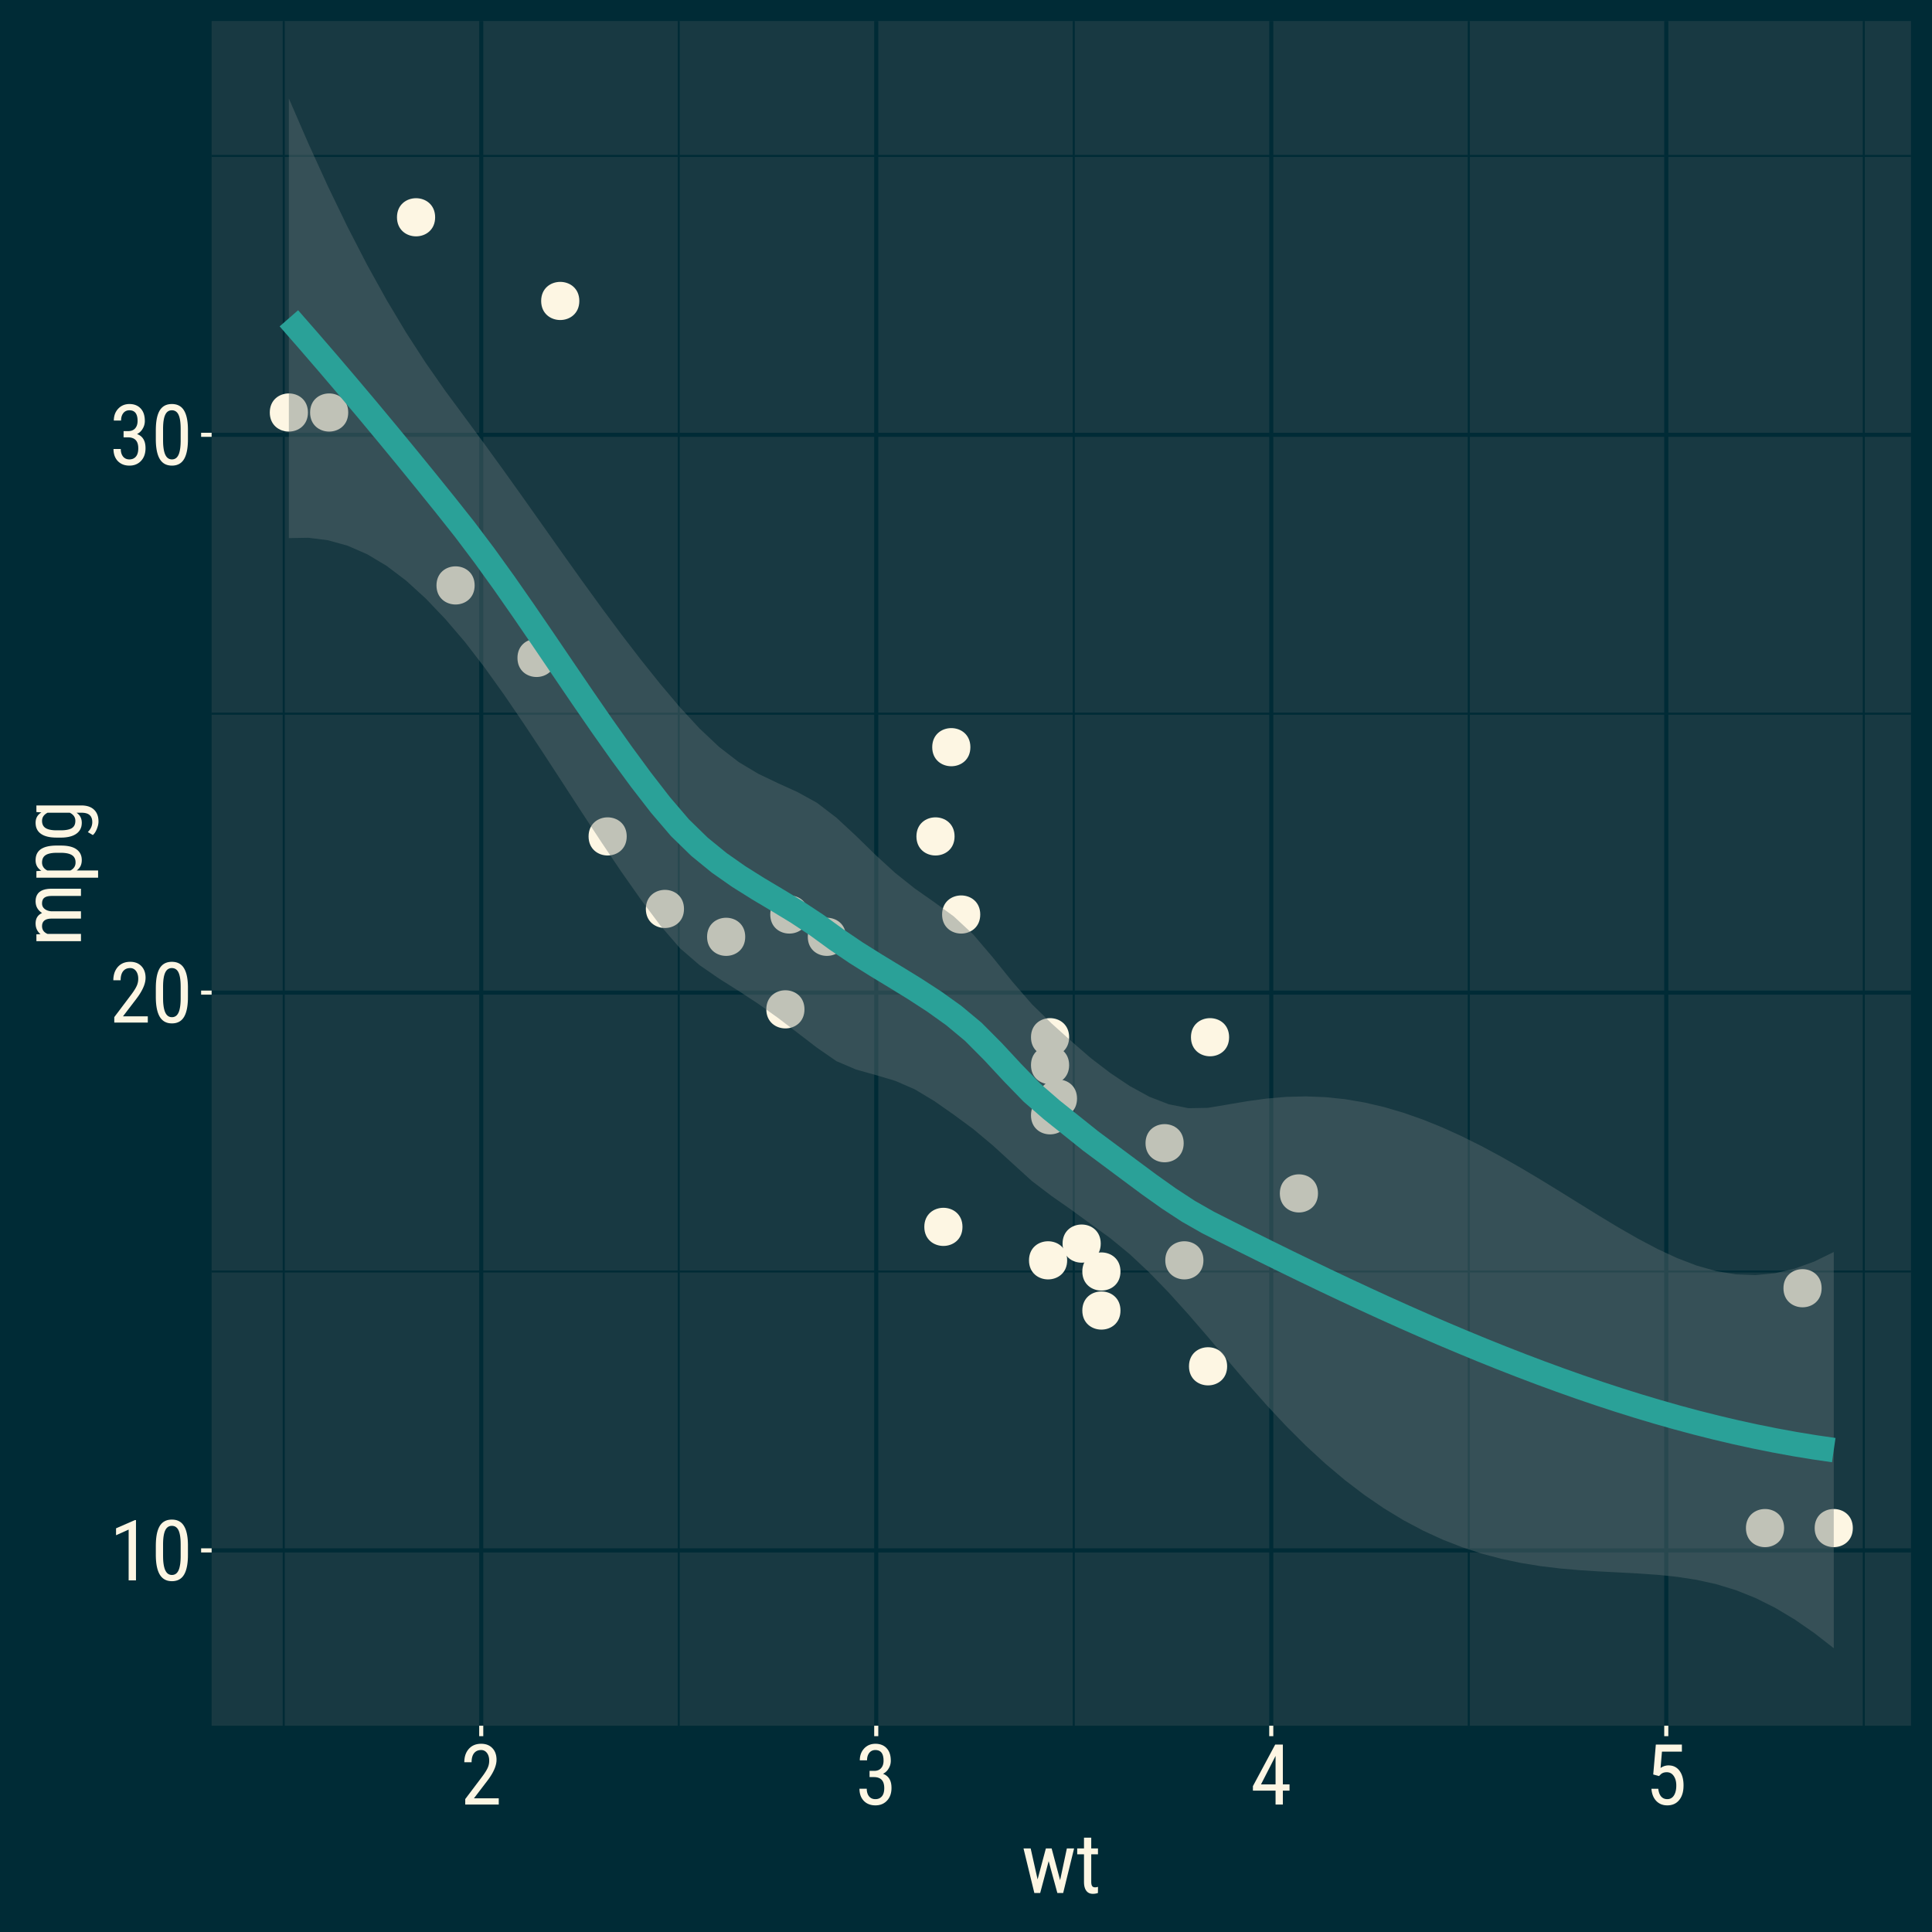<?xml version="1.0" encoding="UTF-8"?>
<svg xmlns="http://www.w3.org/2000/svg" xmlns:xlink="http://www.w3.org/1999/xlink" width="504pt" height="504pt" viewBox="0 0 504 504" version="1.1">
<defs>
<clipPath id="clip1">
  <path d="M 55.207 5.48 L 498.52 5.48 L 498.52 450.18 L 55.207 450.18 Z M 55.207 5.48 "/>
</clipPath>
<clipPath id="clip2">
  <path d="M 55.207 331 L 498.52 331 L 498.52 332 L 55.207 332 Z M 55.207 331 "/>
</clipPath>
<clipPath id="clip3">
  <path d="M 55.207 185 L 498.52 185 L 498.52 187 L 55.207 187 Z M 55.207 185 "/>
</clipPath>
<clipPath id="clip4">
  <path d="M 55.207 40 L 498.52 40 L 498.52 41 L 55.207 41 Z M 55.207 40 "/>
</clipPath>
<clipPath id="clip5">
  <path d="M 73 5.48 L 75 5.48 L 75 450.18 L 73 450.18 Z M 73 5.48 "/>
</clipPath>
<clipPath id="clip6">
  <path d="M 176 5.48 L 178 5.48 L 178 450.18 L 176 450.18 Z M 176 5.48 "/>
</clipPath>
<clipPath id="clip7">
  <path d="M 279 5.48 L 281 5.48 L 281 450.18 L 279 450.18 Z M 279 5.48 "/>
</clipPath>
<clipPath id="clip8">
  <path d="M 382 5.48 L 384 5.48 L 384 450.18 L 382 450.18 Z M 382 5.48 "/>
</clipPath>
<clipPath id="clip9">
  <path d="M 485 5.48 L 487 5.48 L 487 450.18 L 485 450.18 Z M 485 5.48 "/>
</clipPath>
<clipPath id="clip10">
  <path d="M 55.207 403 L 498.52 403 L 498.52 405 L 55.207 405 Z M 55.207 403 "/>
</clipPath>
<clipPath id="clip11">
  <path d="M 55.207 258 L 498.52 258 L 498.52 260 L 55.207 260 Z M 55.207 258 "/>
</clipPath>
<clipPath id="clip12">
  <path d="M 55.207 112 L 498.52 112 L 498.52 114 L 55.207 114 Z M 55.207 112 "/>
</clipPath>
<clipPath id="clip13">
  <path d="M 125 5.48 L 127 5.48 L 127 450.18 L 125 450.18 Z M 125 5.48 "/>
</clipPath>
<clipPath id="clip14">
  <path d="M 228 5.48 L 230 5.48 L 230 450.18 L 228 450.18 Z M 228 5.48 "/>
</clipPath>
<clipPath id="clip15">
  <path d="M 331 5.48 L 333 5.48 L 333 450.18 L 331 450.18 Z M 331 5.48 "/>
</clipPath>
<clipPath id="clip16">
  <path d="M 434 5.48 L 436 5.48 L 436 450.18 L 434 450.18 Z M 434 5.48 "/>
</clipPath>
</defs>
<g id="surface9">
<rect x="0" y="0" width="504" height="504" style="fill:rgb(0%,16.863%,21.176%);fill-opacity:1;stroke:none;"/>
<rect x="0" y="0" width="504" height="504" style="fill:rgb(0%,16.863%,21.176%);fill-opacity:1;stroke:none;"/>
<g clip-path="url(#clip1)" clip-rule="nonzero">
<path style=" stroke:none;fill-rule:nonzero;fill:rgb(9.412%,22.353%,25.882%);fill-opacity:1;" d="M 55.207 450.18 L 498.52 450.18 L 498.52 5.48 L 55.207 5.48 Z M 55.207 450.18 "/>
</g>
<g clip-path="url(#clip2)" clip-rule="nonzero">
<path style="fill:none;stroke-width:0.533;stroke-linecap:butt;stroke-linejoin:round;stroke:rgb(0%,16.863%,21.176%);stroke-opacity:1;stroke-miterlimit:10;" d="M 55.207 331.695 L 498.52 331.695 "/>
</g>
<g clip-path="url(#clip3)" clip-rule="nonzero">
<path style="fill:none;stroke-width:0.533;stroke-linecap:butt;stroke-linejoin:round;stroke:rgb(0%,16.863%,21.176%);stroke-opacity:1;stroke-miterlimit:10;" d="M 55.207 186.184 L 498.52 186.184 "/>
</g>
<g clip-path="url(#clip4)" clip-rule="nonzero">
<path style="fill:none;stroke-width:0.533;stroke-linecap:butt;stroke-linejoin:round;stroke:rgb(0%,16.863%,21.176%);stroke-opacity:1;stroke-miterlimit:10;" d="M 55.207 40.676 L 498.52 40.676 "/>
</g>
<g clip-path="url(#clip5)" clip-rule="nonzero">
<path style="fill:none;stroke-width:0.533;stroke-linecap:butt;stroke-linejoin:round;stroke:rgb(0%,16.863%,21.176%);stroke-opacity:1;stroke-miterlimit:10;" d="M 74.016 450.18 L 74.016 5.48 "/>
</g>
<g clip-path="url(#clip6)" clip-rule="nonzero">
<path style="fill:none;stroke-width:0.533;stroke-linecap:butt;stroke-linejoin:round;stroke:rgb(0%,16.863%,21.176%);stroke-opacity:1;stroke-miterlimit:10;" d="M 177.062 450.18 L 177.062 5.48 "/>
</g>
<g clip-path="url(#clip7)" clip-rule="nonzero">
<path style="fill:none;stroke-width:0.533;stroke-linecap:butt;stroke-linejoin:round;stroke:rgb(0%,16.863%,21.176%);stroke-opacity:1;stroke-miterlimit:10;" d="M 280.109 450.18 L 280.109 5.48 "/>
</g>
<g clip-path="url(#clip8)" clip-rule="nonzero">
<path style="fill:none;stroke-width:0.533;stroke-linecap:butt;stroke-linejoin:round;stroke:rgb(0%,16.863%,21.176%);stroke-opacity:1;stroke-miterlimit:10;" d="M 383.156 450.18 L 383.156 5.48 "/>
</g>
<g clip-path="url(#clip9)" clip-rule="nonzero">
<path style="fill:none;stroke-width:0.533;stroke-linecap:butt;stroke-linejoin:round;stroke:rgb(0%,16.863%,21.176%);stroke-opacity:1;stroke-miterlimit:10;" d="M 486.203 450.18 L 486.203 5.48 "/>
</g>
<g clip-path="url(#clip10)" clip-rule="nonzero">
<path style="fill:none;stroke-width:1.067;stroke-linecap:butt;stroke-linejoin:round;stroke:rgb(0%,16.863%,21.176%);stroke-opacity:1;stroke-miterlimit:10;" d="M 55.207 404.449 L 498.52 404.449 "/>
</g>
<g clip-path="url(#clip11)" clip-rule="nonzero">
<path style="fill:none;stroke-width:1.067;stroke-linecap:butt;stroke-linejoin:round;stroke:rgb(0%,16.863%,21.176%);stroke-opacity:1;stroke-miterlimit:10;" d="M 55.207 258.938 L 498.52 258.938 "/>
</g>
<g clip-path="url(#clip12)" clip-rule="nonzero">
<path style="fill:none;stroke-width:1.067;stroke-linecap:butt;stroke-linejoin:round;stroke:rgb(0%,16.863%,21.176%);stroke-opacity:1;stroke-miterlimit:10;" d="M 55.207 113.43 L 498.52 113.43 "/>
</g>
<g clip-path="url(#clip13)" clip-rule="nonzero">
<path style="fill:none;stroke-width:1.067;stroke-linecap:butt;stroke-linejoin:round;stroke:rgb(0%,16.863%,21.176%);stroke-opacity:1;stroke-miterlimit:10;" d="M 125.539 450.18 L 125.539 5.48 "/>
</g>
<g clip-path="url(#clip14)" clip-rule="nonzero">
<path style="fill:none;stroke-width:1.067;stroke-linecap:butt;stroke-linejoin:round;stroke:rgb(0%,16.863%,21.176%);stroke-opacity:1;stroke-miterlimit:10;" d="M 228.586 450.18 L 228.586 5.48 "/>
</g>
<g clip-path="url(#clip15)" clip-rule="nonzero">
<path style="fill:none;stroke-width:1.067;stroke-linecap:butt;stroke-linejoin:round;stroke:rgb(0%,16.863%,21.176%);stroke-opacity:1;stroke-miterlimit:10;" d="M 331.633 450.18 L 331.633 5.48 "/>
</g>
<g clip-path="url(#clip16)" clip-rule="nonzero">
<path style="fill:none;stroke-width:1.067;stroke-linecap:butt;stroke-linejoin:round;stroke:rgb(0%,16.863%,21.176%);stroke-opacity:1;stroke-miterlimit:10;" d="M 434.68 450.18 L 434.68 5.48 "/>
</g>
<path style="fill-rule:nonzero;fill:rgb(99.216%,96.471%,89.02%);fill-opacity:1;stroke-width:0.709;stroke-linecap:round;stroke-linejoin:round;stroke:rgb(99.216%,96.471%,89.02%);stroke-opacity:1;stroke-miterlimit:10;" d="M 194.051 244.387 C 194.051 250.551 184.809 250.551 184.809 244.387 C 184.809 238.227 194.051 238.227 194.051 244.387 "/>
<path style="fill-rule:nonzero;fill:rgb(99.216%,96.471%,89.02%);fill-opacity:1;stroke-width:0.709;stroke-linecap:round;stroke-linejoin:round;stroke:rgb(99.216%,96.471%,89.02%);stroke-opacity:1;stroke-miterlimit:10;" d="M 220.328 244.387 C 220.328 250.551 211.082 250.551 211.082 244.387 C 211.082 238.227 220.328 238.227 220.328 244.387 "/>
<path style="fill-rule:nonzero;fill:rgb(99.216%,96.471%,89.02%);fill-opacity:1;stroke-width:0.709;stroke-linecap:round;stroke-linejoin:round;stroke:rgb(99.216%,96.471%,89.02%);stroke-opacity:1;stroke-miterlimit:10;" d="M 163.137 218.195 C 163.137 224.359 153.895 224.359 153.895 218.195 C 153.895 212.035 163.137 212.035 163.137 218.195 "/>
<path style="fill-rule:nonzero;fill:rgb(99.216%,96.471%,89.02%);fill-opacity:1;stroke-width:0.709;stroke-linecap:round;stroke-linejoin:round;stroke:rgb(99.216%,96.471%,89.02%);stroke-opacity:1;stroke-miterlimit:10;" d="M 255.363 238.566 C 255.363 244.73 246.117 244.73 246.117 238.566 C 246.117 232.406 255.363 232.406 255.363 238.566 "/>
<path style="fill-rule:nonzero;fill:rgb(99.216%,96.471%,89.02%);fill-opacity:1;stroke-width:0.709;stroke-linecap:round;stroke-linejoin:round;stroke:rgb(99.216%,96.471%,89.02%);stroke-opacity:1;stroke-miterlimit:10;" d="M 278.551 277.855 C 278.551 284.02 269.305 284.02 269.305 277.855 C 269.305 271.691 278.551 271.691 278.551 277.855 "/>
<path style="fill-rule:nonzero;fill:rgb(99.216%,96.471%,89.02%);fill-opacity:1;stroke-width:0.709;stroke-linecap:round;stroke-linejoin:round;stroke:rgb(99.216%,96.471%,89.02%);stroke-opacity:1;stroke-miterlimit:10;" d="M 280.609 286.586 C 280.609 292.75 271.367 292.75 271.367 286.586 C 271.367 280.422 280.609 280.422 280.609 286.586 "/>
<path style="fill-rule:nonzero;fill:rgb(99.216%,96.471%,89.02%);fill-opacity:1;stroke-width:0.709;stroke-linecap:round;stroke-linejoin:round;stroke:rgb(99.216%,96.471%,89.02%);stroke-opacity:1;stroke-miterlimit:10;" d="M 291.945 341.879 C 291.945 348.043 282.699 348.043 282.699 341.879 C 282.699 335.715 291.945 335.715 291.945 341.879 "/>
<path style="fill-rule:nonzero;fill:rgb(99.216%,96.471%,89.02%);fill-opacity:1;stroke-width:0.709;stroke-linecap:round;stroke-linejoin:round;stroke:rgb(99.216%,96.471%,89.02%);stroke-opacity:1;stroke-miterlimit:10;" d="M 252.789 194.914 C 252.789 201.078 243.543 201.078 243.543 194.914 C 243.543 188.754 252.789 188.754 252.789 194.914 "/>
<path style="fill-rule:nonzero;fill:rgb(99.216%,96.471%,89.02%);fill-opacity:1;stroke-width:0.709;stroke-linecap:round;stroke-linejoin:round;stroke:rgb(99.216%,96.471%,89.02%);stroke-opacity:1;stroke-miterlimit:10;" d="M 248.664 218.195 C 248.664 224.359 239.422 224.359 239.422 218.195 C 239.422 212.035 248.664 212.035 248.664 218.195 "/>
<path style="fill-rule:nonzero;fill:rgb(99.216%,96.471%,89.02%);fill-opacity:1;stroke-width:0.709;stroke-linecap:round;stroke-linejoin:round;stroke:rgb(99.216%,96.471%,89.02%);stroke-opacity:1;stroke-miterlimit:10;" d="M 278.551 270.578 C 278.551 276.742 269.305 276.742 269.305 270.578 C 269.305 264.418 278.551 264.418 278.551 270.578 "/>
<path style="fill-rule:nonzero;fill:rgb(99.216%,96.471%,89.02%);fill-opacity:1;stroke-width:0.709;stroke-linecap:round;stroke-linejoin:round;stroke:rgb(99.216%,96.471%,89.02%);stroke-opacity:1;stroke-miterlimit:10;" d="M 278.551 290.949 C 278.551 297.113 269.305 297.113 269.305 290.949 C 269.305 284.789 278.551 284.789 278.551 290.949 "/>
<path style="fill-rule:nonzero;fill:rgb(99.216%,96.471%,89.02%);fill-opacity:1;stroke-width:0.709;stroke-linecap:round;stroke-linejoin:round;stroke:rgb(99.216%,96.471%,89.02%);stroke-opacity:1;stroke-miterlimit:10;" d="M 343.469 311.324 C 343.469 317.484 334.223 317.484 334.223 311.324 C 334.223 305.16 343.469 305.16 343.469 311.324 "/>
<path style="fill-rule:nonzero;fill:rgb(99.216%,96.471%,89.02%);fill-opacity:1;stroke-width:0.709;stroke-linecap:round;stroke-linejoin:round;stroke:rgb(99.216%,96.471%,89.02%);stroke-opacity:1;stroke-miterlimit:10;" d="M 308.434 298.227 C 308.434 304.391 299.188 304.391 299.188 298.227 C 299.188 292.062 308.434 292.062 308.434 298.227 "/>
<path style="fill-rule:nonzero;fill:rgb(99.216%,96.471%,89.02%);fill-opacity:1;stroke-width:0.709;stroke-linecap:round;stroke-linejoin:round;stroke:rgb(99.216%,96.471%,89.02%);stroke-opacity:1;stroke-miterlimit:10;" d="M 313.586 328.785 C 313.586 334.945 304.34 334.945 304.34 328.785 C 304.34 322.621 313.586 322.621 313.586 328.785 "/>
<path style="fill-rule:nonzero;fill:rgb(99.216%,96.471%,89.02%);fill-opacity:1;stroke-width:0.709;stroke-linecap:round;stroke-linejoin:round;stroke:rgb(99.216%,96.471%,89.02%);stroke-opacity:1;stroke-miterlimit:10;" d="M 465.062 398.629 C 465.062 404.789 455.816 404.789 455.816 398.629 C 455.816 392.465 465.062 392.465 465.062 398.629 "/>
<path style="fill-rule:nonzero;fill:rgb(99.216%,96.471%,89.02%);fill-opacity:1;stroke-width:0.709;stroke-linecap:round;stroke-linejoin:round;stroke:rgb(99.216%,96.471%,89.02%);stroke-opacity:1;stroke-miterlimit:10;" d="M 482.992 398.629 C 482.992 404.789 473.746 404.789 473.746 398.629 C 473.746 392.465 482.992 392.465 482.992 398.629 "/>
<path style="fill-rule:nonzero;fill:rgb(99.216%,96.471%,89.02%);fill-opacity:1;stroke-width:0.709;stroke-linecap:round;stroke-linejoin:round;stroke:rgb(99.216%,96.471%,89.02%);stroke-opacity:1;stroke-miterlimit:10;" d="M 474.852 336.059 C 474.852 342.223 465.605 342.223 465.605 336.059 C 465.605 329.895 474.852 329.895 474.852 336.059 "/>
<path style="fill-rule:nonzero;fill:rgb(99.216%,96.471%,89.02%);fill-opacity:1;stroke-width:0.709;stroke-linecap:round;stroke-linejoin:round;stroke:rgb(99.216%,96.471%,89.02%);stroke-opacity:1;stroke-miterlimit:10;" d="M 150.773 78.508 C 150.773 84.672 141.527 84.672 141.527 78.508 C 141.527 72.348 150.773 72.348 150.773 78.508 "/>
<path style="fill-rule:nonzero;fill:rgb(99.216%,96.471%,89.02%);fill-opacity:1;stroke-width:0.709;stroke-linecap:round;stroke-linejoin:round;stroke:rgb(99.216%,96.471%,89.02%);stroke-opacity:1;stroke-miterlimit:10;" d="M 90.488 107.609 C 90.488 113.773 81.246 113.773 81.246 107.609 C 81.246 101.449 90.488 101.449 90.488 107.609 "/>
<path style="fill-rule:nonzero;fill:rgb(99.216%,96.471%,89.02%);fill-opacity:1;stroke-width:0.709;stroke-linecap:round;stroke-linejoin:round;stroke:rgb(99.216%,96.471%,89.02%);stroke-opacity:1;stroke-miterlimit:10;" d="M 113.16 56.684 C 113.16 62.844 103.914 62.844 103.914 56.684 C 103.914 50.52 113.16 50.52 113.16 56.684 "/>
<path style="fill-rule:nonzero;fill:rgb(99.216%,96.471%,89.02%);fill-opacity:1;stroke-width:0.709;stroke-linecap:round;stroke-linejoin:round;stroke:rgb(99.216%,96.471%,89.02%);stroke-opacity:1;stroke-miterlimit:10;" d="M 178.078 237.113 C 178.078 243.277 168.836 243.277 168.836 237.113 C 168.836 230.949 178.078 230.949 178.078 237.113 "/>
<path style="fill-rule:nonzero;fill:rgb(99.216%,96.471%,89.02%);fill-opacity:1;stroke-width:0.709;stroke-linecap:round;stroke-linejoin:round;stroke:rgb(99.216%,96.471%,89.02%);stroke-opacity:1;stroke-miterlimit:10;" d="M 286.793 324.418 C 286.793 330.582 277.547 330.582 277.547 324.418 C 277.547 318.254 286.793 318.254 286.793 324.418 "/>
<path style="fill-rule:nonzero;fill:rgb(99.216%,96.471%,89.02%);fill-opacity:1;stroke-width:0.709;stroke-linecap:round;stroke-linejoin:round;stroke:rgb(99.216%,96.471%,89.02%);stroke-opacity:1;stroke-miterlimit:10;" d="M 278.035 328.785 C 278.035 334.945 268.789 334.945 268.789 328.785 C 268.789 322.621 278.035 322.621 278.035 328.785 "/>
<path style="fill-rule:nonzero;fill:rgb(99.216%,96.471%,89.02%);fill-opacity:1;stroke-width:0.709;stroke-linecap:round;stroke-linejoin:round;stroke:rgb(99.216%,96.471%,89.02%);stroke-opacity:1;stroke-miterlimit:10;" d="M 319.766 356.43 C 319.766 362.594 310.523 362.594 310.523 356.43 C 310.523 350.266 319.766 350.266 319.766 356.43 "/>
<path style="fill-rule:nonzero;fill:rgb(99.216%,96.471%,89.02%);fill-opacity:1;stroke-width:0.709;stroke-linecap:round;stroke-linejoin:round;stroke:rgb(99.216%,96.471%,89.02%);stroke-opacity:1;stroke-miterlimit:10;" d="M 320.281 270.578 C 320.281 276.742 311.039 276.742 311.039 270.578 C 311.039 264.418 320.281 264.418 320.281 270.578 "/>
<path style="fill-rule:nonzero;fill:rgb(99.216%,96.471%,89.02%);fill-opacity:1;stroke-width:0.709;stroke-linecap:round;stroke-linejoin:round;stroke:rgb(99.216%,96.471%,89.02%);stroke-opacity:1;stroke-miterlimit:10;" d="M 123.465 152.719 C 123.465 158.883 114.219 158.883 114.219 152.719 C 114.219 146.555 123.465 146.555 123.465 152.719 "/>
<path style="fill-rule:nonzero;fill:rgb(99.216%,96.471%,89.02%);fill-opacity:1;stroke-width:0.709;stroke-linecap:round;stroke-linejoin:round;stroke:rgb(99.216%,96.471%,89.02%);stroke-opacity:1;stroke-miterlimit:10;" d="M 144.59 171.633 C 144.59 177.797 135.344 177.797 135.344 171.633 C 135.344 165.473 144.59 165.473 144.59 171.633 "/>
<path style="fill-rule:nonzero;fill:rgb(99.216%,96.471%,89.02%);fill-opacity:1;stroke-width:0.709;stroke-linecap:round;stroke-linejoin:round;stroke:rgb(99.216%,96.471%,89.02%);stroke-opacity:1;stroke-miterlimit:10;" d="M 79.98 107.609 C 79.98 113.773 70.734 113.773 70.734 107.609 C 70.734 101.449 79.98 101.449 79.98 107.609 "/>
<path style="fill-rule:nonzero;fill:rgb(99.216%,96.471%,89.02%);fill-opacity:1;stroke-width:0.709;stroke-linecap:round;stroke-linejoin:round;stroke:rgb(99.216%,96.471%,89.02%);stroke-opacity:1;stroke-miterlimit:10;" d="M 250.727 320.055 C 250.727 326.215 241.48 326.215 241.48 320.055 C 241.48 313.891 250.727 313.891 250.727 320.055 "/>
<path style="fill-rule:nonzero;fill:rgb(99.216%,96.471%,89.02%);fill-opacity:1;stroke-width:0.709;stroke-linecap:round;stroke-linejoin:round;stroke:rgb(99.216%,96.471%,89.02%);stroke-opacity:1;stroke-miterlimit:10;" d="M 209.508 263.305 C 209.508 269.469 200.262 269.469 200.262 263.305 C 200.262 257.141 209.508 257.141 209.508 263.305 "/>
<path style="fill-rule:nonzero;fill:rgb(99.216%,96.471%,89.02%);fill-opacity:1;stroke-width:0.709;stroke-linecap:round;stroke-linejoin:round;stroke:rgb(99.216%,96.471%,89.02%);stroke-opacity:1;stroke-miterlimit:10;" d="M 291.945 331.695 C 291.945 337.855 282.699 337.855 282.699 331.695 C 282.699 325.531 291.945 325.531 291.945 331.695 "/>
<path style="fill-rule:nonzero;fill:rgb(99.216%,96.471%,89.02%);fill-opacity:1;stroke-width:0.709;stroke-linecap:round;stroke-linejoin:round;stroke:rgb(99.216%,96.471%,89.02%);stroke-opacity:1;stroke-miterlimit:10;" d="M 210.539 238.566 C 210.539 244.73 201.293 244.73 201.293 238.566 C 201.293 232.406 210.539 232.406 210.539 238.566 "/>
<path style=" stroke:none;fill-rule:nonzero;fill:rgb(39.608%,45.882%,46.275%);fill-opacity:0.4;" d="M 75.355 25.691 L 80.457 37.457 L 85.559 48.633 L 90.66 59.184 L 95.762 69.07 L 100.863 78.273 L 105.965 86.797 L 111.066 94.672 L 116.168 101.977 L 121.27 108.879 L 126.371 115.805 L 131.473 122.848 L 136.574 129.996 L 141.676 137.203 L 146.777 144.418 L 151.879 151.574 L 156.98 158.605 L 162.082 165.465 L 167.184 172.102 L 172.285 178.477 L 177.387 184.516 L 182.488 190.039 L 187.59 194.848 L 192.691 198.785 L 197.793 201.848 L 202.895 204.289 L 207.996 206.598 L 213.094 209.41 L 218.195 213.312 L 223.297 218.043 L 228.398 223.023 L 233.5 227.699 L 238.602 231.758 L 243.703 235.34 L 248.805 239.059 L 253.906 243.789 L 259.008 249.781 L 264.109 256.102 L 269.211 261.984 L 274.312 266.973 L 279.414 271.566 L 284.516 275.996 L 289.617 279.895 L 294.719 283.312 L 299.82 286.105 L 304.922 288.078 L 310.023 289.09 L 315.125 289.004 L 320.227 288.145 L 325.328 287.277 L 330.43 286.582 L 335.531 286.145 L 340.633 286.016 L 345.734 286.211 L 350.836 286.738 L 355.938 287.602 L 361.035 288.789 L 366.137 290.289 L 371.238 292.082 L 376.34 294.148 L 381.441 296.469 L 386.543 299.016 L 391.645 301.758 L 396.746 304.668 L 401.848 307.707 L 406.949 310.836 L 412.051 314.004 L 417.152 317.16 L 422.254 320.238 L 427.355 323.16 L 432.457 325.852 L 437.559 328.219 L 442.66 330.168 L 447.762 331.602 L 452.863 332.445 L 457.965 332.637 L 463.066 332.141 L 468.168 330.957 L 473.27 329.102 L 478.371 326.609 L 478.371 429.965 L 473.27 425.996 L 468.168 422.465 L 463.066 419.418 L 457.965 416.875 L 452.863 414.836 L 447.762 413.277 L 442.66 412.145 L 437.559 411.355 L 432.457 410.828 L 427.355 410.473 L 422.254 410.199 L 417.152 409.934 L 412.051 409.609 L 406.949 409.164 L 401.848 408.551 L 396.746 407.723 L 391.645 406.648 L 386.543 405.293 L 381.441 403.629 L 376.34 401.637 L 371.238 399.293 L 366.137 396.582 L 361.035 393.488 L 355.938 390 L 350.836 386.109 L 345.734 381.812 L 340.633 377.113 L 335.531 372.023 L 330.43 366.566 L 325.328 360.801 L 320.227 354.82 L 315.125 348.789 L 310.023 342.891 L 304.922 337.234 L 299.82 331.957 L 294.719 327.18 L 289.617 322.988 L 284.516 319.293 L 279.414 315.559 L 274.312 311.992 L 269.211 308.113 L 264.109 303.48 L 259.008 298.816 L 253.906 294.543 L 248.805 290.785 L 243.703 287.211 L 238.602 284.156 L 233.5 281.945 L 228.398 280.43 L 223.297 279.004 L 218.195 276.82 L 213.094 273.293 L 207.996 269.379 L 202.895 265.496 L 197.793 261.852 L 192.691 258.512 L 187.59 255.293 L 182.488 251.773 L 177.387 247.359 L 172.285 241.469 L 167.184 234.66 L 162.082 227.406 L 156.98 219.84 L 151.879 212.078 L 146.777 204.227 L 141.676 196.395 L 136.574 188.684 L 131.473 181.199 L 126.371 174.074 L 121.27 167.449 L 116.168 161.488 L 111.066 156.137 L 105.965 151.488 L 100.863 147.621 L 95.762 144.574 L 90.66 142.352 L 85.559 140.934 L 80.457 140.285 L 75.355 140.375 Z M 75.355 25.691 "/>
<path style="fill:none;stroke-width:6.402;stroke-linecap:butt;stroke-linejoin:round;stroke:rgb(16.471%,63.137%,59.608%);stroke-opacity:1;stroke-miterlimit:10;" d="M 75.355 83.035 L 80.457 88.871 L 85.559 94.781 L 90.66 100.766 L 95.762 106.82 L 100.863 112.949 L 105.965 119.145 L 111.066 125.406 L 116.168 131.73 L 121.27 138.164 L 126.371 144.938 L 131.473 152.023 L 136.574 159.34 L 141.676 166.801 L 146.777 174.32 L 151.879 181.824 L 156.98 189.223 L 162.082 196.438 L 167.184 203.383 L 172.285 209.973 L 177.387 215.938 L 182.488 220.906 L 187.59 225.07 L 192.691 228.648 L 197.793 231.852 L 202.895 234.891 L 207.996 237.988 L 213.094 241.352 L 218.195 245.066 L 223.297 248.523 L 228.398 251.727 L 233.5 254.824 L 238.602 257.957 L 243.703 261.273 L 248.805 264.922 L 253.906 269.168 L 259.008 274.301 L 264.109 279.789 L 269.211 285.047 L 274.312 289.484 L 279.414 293.562 L 284.516 297.645 L 289.617 301.441 L 294.719 305.246 L 299.82 309.031 L 304.922 312.656 L 310.023 315.992 L 315.125 318.898 L 320.227 321.48 L 325.328 324.039 L 330.43 326.574 L 335.531 329.086 L 340.633 331.562 L 345.734 334.012 L 350.836 336.426 L 355.938 338.801 L 361.035 341.141 L 366.137 343.438 L 371.238 345.688 L 376.34 347.895 L 381.441 350.047 L 386.543 352.152 L 391.645 354.203 L 396.746 356.195 L 401.848 358.129 L 406.949 360 L 412.051 361.809 L 417.152 363.547 L 422.254 365.219 L 427.355 366.816 L 432.457 368.34 L 437.559 369.789 L 442.66 371.156 L 447.762 372.441 L 452.863 373.641 L 457.965 374.754 L 463.066 375.777 L 468.168 376.711 L 473.27 377.547 L 478.371 378.289 "/>
<path style=" stroke:none;fill-rule:evenodd;fill:rgb(99.216%,96.471%,89.02%);fill-opacity:1;" d="M 35.473 412.27 L 33.559 412.27 L 33.559 399.023 L 30.273 400.496 L 30.273 398.691 L 35.172 396.551 L 35.473 396.551 Z M 35.473 412.27 "/>
<path style=" stroke:none;fill-rule:evenodd;fill:rgb(99.216%,96.471%,89.02%);fill-opacity:1;" d="M 49.027 405.598 L 49.02 406.273 L 48.988 406.91 L 48.938 407.516 L 48.867 408.086 L 48.777 408.621 L 48.664 409.121 L 48.535 409.586 L 48.383 410.02 L 48.211 410.414 L 48.02 410.773 L 47.805 411.098 L 47.57 411.391 L 47.309 411.645 L 47.027 411.867 L 46.723 412.055 L 46.395 412.211 L 46.043 412.328 L 45.668 412.414 L 45.27 412.465 L 44.852 412.484 L 44.441 412.465 L 44.055 412.418 L 43.688 412.336 L 43.344 412.219 L 43.02 412.07 L 42.719 411.891 L 42.438 411.676 L 42.18 411.43 L 41.941 411.152 L 41.723 410.84 L 41.527 410.492 L 41.352 410.117 L 41.195 409.703 L 41.059 409.262 L 40.941 408.781 L 40.844 408.273 L 40.766 407.727 L 40.707 407.152 L 40.668 406.539 L 40.648 405.898 L 40.648 403.211 L 40.66 402.543 L 40.691 401.91 L 40.742 401.312 L 40.812 400.75 L 40.902 400.219 L 41.012 399.727 L 41.145 399.27 L 41.297 398.844 L 41.469 398.453 L 41.66 398.098 L 41.875 397.777 L 42.113 397.492 L 42.375 397.238 L 42.656 397.02 L 42.961 396.836 L 43.289 396.684 L 43.641 396.562 L 44.016 396.48 L 44.41 396.43 L 44.828 396.414 L 45.242 396.43 L 45.629 396.477 L 46 396.555 L 46.344 396.668 L 46.668 396.812 L 46.969 396.988 L 47.25 397.195 L 47.508 397.438 L 47.742 397.711 L 47.953 398.012 L 48.148 398.352 L 48.324 398.719 L 48.48 399.121 L 48.617 399.555 L 48.734 400.023 L 48.832 400.527 L 48.91 401.059 L 48.969 401.625 L 49.008 402.227 L 49.027 402.859 Z M 47.129 402.879 L 47.121 402.395 L 47.105 401.938 L 47.078 401.508 L 47.039 401.105 L 46.992 400.727 L 46.93 400.375 L 46.859 400.047 L 46.777 399.746 L 46.684 399.473 L 46.578 399.227 L 46.465 399.004 L 46.336 398.801 L 46.191 398.625 L 46.035 398.473 L 45.867 398.34 L 45.688 398.234 L 45.492 398.152 L 45.285 398.094 L 45.062 398.059 L 44.828 398.047 L 44.602 398.059 L 44.387 398.09 L 44.184 398.148 L 43.992 398.23 L 43.812 398.336 L 43.648 398.465 L 43.496 398.613 L 43.355 398.789 L 43.227 398.984 L 43.109 399.207 L 43.004 399.445 L 42.91 399.711 L 42.828 400 L 42.754 400.312 L 42.695 400.648 L 42.641 401.012 L 42.602 401.395 L 42.57 401.801 L 42.551 402.23 L 42.539 402.688 L 42.539 405.91 L 42.547 406.391 L 42.562 406.848 L 42.59 407.281 L 42.633 407.688 L 42.684 408.074 L 42.746 408.434 L 42.82 408.766 L 42.906 409.078 L 43 409.363 L 43.109 409.625 L 43.23 409.859 L 43.363 410.07 L 43.504 410.254 L 43.66 410.418 L 43.828 410.551 L 44.008 410.664 L 44.203 410.75 L 44.406 410.812 L 44.621 410.848 L 44.852 410.859 L 45.074 410.848 L 45.289 410.812 L 45.492 410.754 L 45.68 410.672 L 45.855 410.566 L 46.023 410.438 L 46.176 410.285 L 46.312 410.113 L 46.441 409.914 L 46.559 409.691 L 46.664 409.441 L 46.758 409.172 L 46.84 408.875 L 46.91 408.555 L 46.973 408.211 L 47.027 407.84 L 47.066 407.445 L 47.098 407.027 L 47.117 406.582 L 47.129 406.113 Z M 47.129 402.879 "/>
<path style=" stroke:none;fill-rule:evenodd;fill:rgb(99.216%,96.471%,89.02%);fill-opacity:1;" d="M 38.555 266.758 L 29.812 266.758 L 29.812 265.332 L 34.27 259.422 L 34.465 259.156 L 34.648 258.898 L 34.82 258.648 L 34.977 258.41 L 35.121 258.184 L 35.258 257.965 L 35.379 257.754 L 35.484 257.555 L 35.582 257.367 L 35.664 257.188 L 35.742 257.012 L 35.809 256.832 L 35.867 256.652 L 35.918 256.469 L 35.965 256.285 L 36 256.098 L 36.027 255.906 L 36.047 255.719 L 36.059 255.523 L 36.062 255.328 L 36.059 255.086 L 36.039 254.852 L 36.012 254.625 L 35.969 254.41 L 35.918 254.203 L 35.855 254.004 L 35.777 253.816 L 35.691 253.637 L 35.594 253.469 L 35.484 253.309 L 35.363 253.164 L 35.234 253.031 L 35.102 252.914 L 34.961 252.816 L 34.812 252.73 L 34.656 252.66 L 34.492 252.605 L 34.32 252.566 L 34.145 252.543 L 33.957 252.535 L 33.723 252.547 L 33.504 252.57 L 33.289 252.613 L 33.09 252.668 L 32.898 252.742 L 32.719 252.836 L 32.551 252.941 L 32.395 253.066 L 32.246 253.207 L 32.109 253.363 L 31.988 253.535 L 31.879 253.719 L 31.781 253.918 L 31.699 254.133 L 31.625 254.363 L 31.57 254.605 L 31.523 254.863 L 31.492 255.137 L 31.473 255.426 L 31.465 255.727 L 29.562 255.727 L 29.574 255.305 L 29.609 254.898 L 29.672 254.508 L 29.754 254.133 L 29.859 253.773 L 29.988 253.434 L 30.145 253.109 L 30.32 252.801 L 30.52 252.512 L 30.746 252.234 L 30.992 251.984 L 31.254 251.758 L 31.531 251.559 L 31.828 251.383 L 32.141 251.238 L 32.469 251.117 L 32.816 251.023 L 33.18 250.957 L 33.559 250.918 L 33.957 250.902 L 34.324 250.914 L 34.672 250.949 L 35.008 251.008 L 35.324 251.09 L 35.629 251.191 L 35.914 251.316 L 36.184 251.469 L 36.438 251.641 L 36.68 251.836 L 36.902 252.055 L 37.105 252.289 L 37.289 252.539 L 37.449 252.805 L 37.59 253.086 L 37.707 253.383 L 37.805 253.695 L 37.879 254.02 L 37.934 254.363 L 37.965 254.723 L 37.977 255.094 L 37.949 255.566 L 37.879 256.055 L 37.758 256.562 L 37.59 257.086 L 37.371 257.625 L 37.105 258.184 L 36.789 258.758 L 36.43 259.348 L 36.016 259.957 L 35.559 260.582 L 32.078 265.137 L 38.555 265.137 Z M 38.555 266.758 "/>
<path style=" stroke:none;fill-rule:evenodd;fill:rgb(99.216%,96.471%,89.02%);fill-opacity:1;" d="M 49.027 260.09 L 49.02 260.762 L 48.988 261.402 L 48.938 262.008 L 48.867 262.578 L 48.777 263.113 L 48.664 263.613 L 48.535 264.078 L 48.383 264.508 L 48.211 264.906 L 48.02 265.266 L 47.805 265.59 L 47.57 265.883 L 47.309 266.137 L 47.027 266.359 L 46.723 266.547 L 46.395 266.699 L 46.043 266.82 L 45.668 266.906 L 45.27 266.957 L 44.852 266.973 L 44.441 266.957 L 44.055 266.91 L 43.688 266.828 L 43.344 266.711 L 43.02 266.562 L 42.719 266.383 L 42.438 266.168 L 42.18 265.922 L 41.941 265.645 L 41.723 265.332 L 41.527 264.984 L 41.352 264.605 L 41.195 264.195 L 41.059 263.75 L 40.941 263.273 L 40.844 262.762 L 40.766 262.219 L 40.707 261.641 L 40.668 261.031 L 40.648 260.391 L 40.648 257.703 L 40.66 257.035 L 40.691 256.402 L 40.742 255.805 L 40.812 255.242 L 40.902 254.711 L 41.012 254.219 L 41.145 253.758 L 41.297 253.336 L 41.469 252.945 L 41.66 252.59 L 41.875 252.27 L 42.113 251.984 L 42.375 251.73 L 42.656 251.512 L 42.961 251.324 L 43.289 251.176 L 43.641 251.055 L 44.016 250.973 L 44.41 250.922 L 44.828 250.902 L 45.242 250.922 L 45.629 250.969 L 46 251.047 L 46.344 251.16 L 46.668 251.305 L 46.969 251.48 L 47.25 251.688 L 47.508 251.93 L 47.742 252.199 L 47.953 252.504 L 48.148 252.84 L 48.324 253.211 L 48.48 253.613 L 48.617 254.047 L 48.734 254.516 L 48.832 255.016 L 48.91 255.551 L 48.969 256.117 L 49.008 256.719 L 49.027 257.348 Z M 47.129 257.371 L 47.121 256.887 L 47.105 256.43 L 47.078 256 L 47.039 255.594 L 46.992 255.219 L 46.93 254.863 L 46.859 254.539 L 46.777 254.238 L 46.684 253.965 L 46.578 253.719 L 46.465 253.492 L 46.336 253.293 L 46.191 253.117 L 46.035 252.961 L 45.867 252.832 L 45.688 252.727 L 45.492 252.645 L 45.285 252.586 L 45.062 252.547 L 44.828 252.535 L 44.602 252.547 L 44.387 252.582 L 44.184 252.641 L 43.992 252.723 L 43.812 252.828 L 43.648 252.953 L 43.496 253.105 L 43.355 253.281 L 43.227 253.477 L 43.109 253.695 L 43.004 253.938 L 42.91 254.203 L 42.828 254.492 L 42.754 254.805 L 42.695 255.141 L 42.641 255.5 L 42.602 255.887 L 42.57 256.293 L 42.551 256.723 L 42.539 257.176 L 42.539 260.398 L 42.547 260.883 L 42.562 261.34 L 42.59 261.773 L 42.633 262.18 L 42.684 262.566 L 42.746 262.926 L 42.82 263.258 L 42.906 263.57 L 43 263.855 L 43.109 264.117 L 43.23 264.352 L 43.363 264.562 L 43.504 264.746 L 43.66 264.906 L 43.828 265.043 L 44.008 265.156 L 44.203 265.242 L 44.406 265.305 L 44.621 265.34 L 44.852 265.352 L 45.074 265.34 L 45.289 265.305 L 45.492 265.246 L 45.68 265.164 L 45.855 265.059 L 46.023 264.93 L 46.176 264.777 L 46.312 264.602 L 46.441 264.402 L 46.559 264.18 L 46.664 263.934 L 46.758 263.664 L 46.84 263.367 L 46.91 263.047 L 46.973 262.703 L 47.027 262.332 L 47.066 261.938 L 47.098 261.516 L 47.117 261.074 L 47.129 260.605 Z M 47.129 257.371 "/>
<path style=" stroke:none;fill-rule:evenodd;fill:rgb(99.216%,96.471%,89.02%);fill-opacity:1;" d="M 32.238 112.465 L 33.453 112.465 L 33.68 112.457 L 33.898 112.434 L 34.105 112.398 L 34.305 112.348 L 34.488 112.285 L 34.664 112.203 L 34.828 112.113 L 34.98 112.004 L 35.125 111.883 L 35.258 111.746 L 35.379 111.594 L 35.484 111.434 L 35.582 111.266 L 35.664 111.086 L 35.734 110.895 L 35.789 110.691 L 35.836 110.48 L 35.867 110.258 L 35.883 110.023 L 35.891 109.777 L 35.871 109.258 L 35.805 108.789 L 35.699 108.375 L 35.551 108.02 L 35.359 107.715 L 35.125 107.469 L 34.848 107.277 L 34.531 107.137 L 34.168 107.055 L 33.766 107.027 L 33.562 107.035 L 33.375 107.059 L 33.191 107.094 L 33.02 107.148 L 32.855 107.215 L 32.699 107.297 L 32.551 107.391 L 32.414 107.504 L 32.285 107.629 L 32.164 107.77 L 32.055 107.922 L 31.953 108.086 L 31.867 108.258 L 31.793 108.438 L 31.727 108.625 L 31.676 108.824 L 31.637 109.035 L 31.605 109.25 L 31.59 109.477 L 31.582 109.715 L 29.691 109.715 L 29.703 109.344 L 29.738 108.988 L 29.797 108.645 L 29.875 108.316 L 29.977 108 L 30.102 107.699 L 30.25 107.41 L 30.422 107.133 L 30.613 106.871 L 30.832 106.621 L 31.066 106.387 L 31.316 106.18 L 31.578 105.996 L 31.852 105.836 L 32.141 105.703 L 32.438 105.59 L 32.75 105.508 L 33.074 105.445 L 33.414 105.406 L 33.766 105.395 L 34.125 105.406 L 34.473 105.441 L 34.805 105.5 L 35.121 105.582 L 35.422 105.688 L 35.707 105.812 L 35.977 105.965 L 36.23 106.137 L 36.473 106.336 L 36.695 106.555 L 36.902 106.797 L 37.086 107.055 L 37.25 107.332 L 37.391 107.629 L 37.512 107.945 L 37.609 108.281 L 37.684 108.641 L 37.738 109.012 L 37.77 109.406 L 37.781 109.82 L 37.777 110.035 L 37.758 110.25 L 37.73 110.461 L 37.691 110.668 L 37.641 110.871 L 37.578 111.074 L 37.504 111.273 L 37.418 111.469 L 37.32 111.66 L 37.211 111.852 L 37.098 112.035 L 36.977 112.207 L 36.848 112.367 L 36.711 112.52 L 36.566 112.664 L 36.418 112.797 L 36.262 112.918 L 36.098 113.031 L 35.93 113.133 L 35.75 113.227 L 36.172 113.41 L 36.547 113.633 L 36.879 113.898 L 37.168 114.203 L 37.41 114.551 L 37.609 114.938 L 37.766 115.363 L 37.875 115.832 L 37.941 116.34 L 37.965 116.891 L 37.953 117.301 L 37.918 117.695 L 37.859 118.07 L 37.777 118.43 L 37.672 118.773 L 37.543 119.098 L 37.391 119.406 L 37.215 119.699 L 37.016 119.973 L 36.793 120.23 L 36.555 120.465 L 36.301 120.676 L 36.031 120.859 L 35.75 121.02 L 35.453 121.156 L 35.141 121.27 L 34.816 121.355 L 34.477 121.418 L 34.121 121.453 L 33.754 121.465 L 33.391 121.453 L 33.039 121.418 L 32.703 121.359 L 32.379 121.277 L 32.07 121.172 L 31.777 121.043 L 31.5 120.891 L 31.234 120.715 L 30.984 120.516 L 30.746 120.297 L 30.527 120.051 L 30.336 119.789 L 30.164 119.512 L 30.016 119.223 L 29.891 118.91 L 29.789 118.586 L 29.711 118.246 L 29.652 117.891 L 29.617 117.516 L 29.605 117.125 L 31.508 117.125 L 31.516 117.371 L 31.531 117.605 L 31.562 117.828 L 31.605 118.043 L 31.66 118.246 L 31.727 118.441 L 31.805 118.625 L 31.895 118.797 L 31.996 118.961 L 32.109 119.113 L 32.234 119.254 L 32.367 119.375 L 32.512 119.484 L 32.66 119.582 L 32.82 119.66 L 32.988 119.727 L 33.168 119.777 L 33.355 119.816 L 33.551 119.836 L 33.754 119.844 L 33.961 119.836 L 34.16 119.816 L 34.352 119.777 L 34.535 119.73 L 34.707 119.664 L 34.871 119.586 L 35.027 119.492 L 35.172 119.383 L 35.312 119.262 L 35.441 119.125 L 35.559 118.973 L 35.668 118.805 L 35.762 118.625 L 35.844 118.43 L 35.914 118.215 L 35.973 117.988 L 36.016 117.75 L 36.047 117.492 L 36.066 117.219 L 36.074 116.934 L 36.047 116.391 L 35.965 115.906 L 35.832 115.48 L 35.641 115.109 L 35.398 114.797 L 35.102 114.543 L 34.754 114.344 L 34.348 114.199 L 33.891 114.113 L 33.379 114.086 L 32.238 114.086 Z M 32.238 112.465 "/>
<path style=" stroke:none;fill-rule:evenodd;fill:rgb(99.216%,96.471%,89.02%);fill-opacity:1;" d="M 49.027 114.582 L 49.02 115.254 L 48.988 115.895 L 48.938 116.5 L 48.867 117.07 L 48.777 117.605 L 48.664 118.105 L 48.535 118.57 L 48.383 119 L 48.211 119.398 L 48.02 119.758 L 47.805 120.082 L 47.57 120.371 L 47.309 120.629 L 47.027 120.852 L 46.723 121.039 L 46.395 121.191 L 46.043 121.312 L 45.668 121.398 L 45.27 121.449 L 44.852 121.465 L 44.441 121.449 L 44.055 121.398 L 43.688 121.316 L 43.344 121.203 L 43.02 121.055 L 42.719 120.875 L 42.438 120.66 L 42.18 120.414 L 41.941 120.133 L 41.723 119.824 L 41.527 119.477 L 41.352 119.098 L 41.195 118.688 L 41.059 118.242 L 40.941 117.766 L 40.844 117.254 L 40.766 116.711 L 40.707 116.133 L 40.668 115.523 L 40.648 114.883 L 40.648 112.195 L 40.66 111.527 L 40.691 110.895 L 40.742 110.297 L 40.812 109.734 L 40.902 109.203 L 41.012 108.711 L 41.145 108.25 L 41.297 107.828 L 41.469 107.438 L 41.66 107.082 L 41.875 106.762 L 42.113 106.477 L 42.375 106.223 L 42.656 106.004 L 42.961 105.816 L 43.289 105.664 L 43.641 105.547 L 44.016 105.465 L 44.41 105.414 L 44.828 105.395 L 45.242 105.41 L 45.629 105.461 L 46 105.539 L 46.344 105.652 L 46.668 105.797 L 46.969 105.973 L 47.25 106.18 L 47.508 106.422 L 47.742 106.691 L 47.953 106.996 L 48.148 107.332 L 48.324 107.703 L 48.48 108.105 L 48.617 108.539 L 48.734 109.008 L 48.832 109.508 L 48.91 110.043 L 48.969 110.609 L 49.008 111.207 L 49.027 111.84 Z M 47.129 111.863 L 47.121 111.379 L 47.105 110.922 L 47.078 110.492 L 47.039 110.086 L 46.992 109.707 L 46.93 109.355 L 46.859 109.031 L 46.777 108.73 L 46.684 108.457 L 46.578 108.211 L 46.465 107.984 L 46.336 107.785 L 46.191 107.609 L 46.035 107.453 L 45.867 107.324 L 45.688 107.219 L 45.492 107.137 L 45.285 107.074 L 45.062 107.039 L 44.828 107.027 L 44.602 107.039 L 44.387 107.074 L 44.184 107.133 L 43.992 107.215 L 43.812 107.32 L 43.648 107.445 L 43.496 107.598 L 43.355 107.77 L 43.227 107.969 L 43.109 108.188 L 43.004 108.43 L 42.91 108.695 L 42.828 108.984 L 42.754 109.297 L 42.695 109.633 L 42.641 109.992 L 42.602 110.375 L 42.57 110.785 L 42.551 111.215 L 42.539 111.668 L 42.539 114.891 L 42.547 115.375 L 42.562 115.832 L 42.59 116.266 L 42.633 116.672 L 42.684 117.055 L 42.746 117.414 L 42.82 117.75 L 42.906 118.062 L 43 118.348 L 43.109 118.609 L 43.23 118.844 L 43.363 119.055 L 43.504 119.238 L 43.66 119.398 L 43.828 119.535 L 44.008 119.645 L 44.203 119.734 L 44.406 119.793 L 44.621 119.832 L 44.852 119.844 L 45.074 119.832 L 45.289 119.797 L 45.492 119.738 L 45.68 119.656 L 45.855 119.551 L 46.023 119.422 L 46.176 119.27 L 46.312 119.094 L 46.441 118.895 L 46.559 118.672 L 46.664 118.426 L 46.758 118.156 L 46.84 117.859 L 46.91 117.539 L 46.973 117.191 L 47.027 116.824 L 47.066 116.43 L 47.098 116.008 L 47.117 115.566 L 47.129 115.098 Z M 47.129 111.863 "/>
<path style="fill:none;stroke-width:1.067;stroke-linecap:butt;stroke-linejoin:round;stroke:rgb(99.216%,96.471%,89.02%);stroke-opacity:1;stroke-miterlimit:10;" d="M 52.465 404.449 L 55.207 404.449 "/>
<path style="fill:none;stroke-width:1.067;stroke-linecap:butt;stroke-linejoin:round;stroke:rgb(99.216%,96.471%,89.02%);stroke-opacity:1;stroke-miterlimit:10;" d="M 52.465 258.938 L 55.207 258.938 "/>
<path style="fill:none;stroke-width:1.067;stroke-linecap:butt;stroke-linejoin:round;stroke:rgb(99.216%,96.471%,89.02%);stroke-opacity:1;stroke-miterlimit:10;" d="M 52.465 113.43 L 55.207 113.43 "/>
<path style="fill:none;stroke-width:1.067;stroke-linecap:butt;stroke-linejoin:round;stroke:rgb(99.216%,96.471%,89.02%);stroke-opacity:1;stroke-miterlimit:10;" d="M 125.539 452.918 L 125.539 450.18 "/>
<path style="fill:none;stroke-width:1.067;stroke-linecap:butt;stroke-linejoin:round;stroke:rgb(99.216%,96.471%,89.02%);stroke-opacity:1;stroke-miterlimit:10;" d="M 228.586 452.918 L 228.586 450.18 "/>
<path style="fill:none;stroke-width:1.067;stroke-linecap:butt;stroke-linejoin:round;stroke:rgb(99.216%,96.471%,89.02%);stroke-opacity:1;stroke-miterlimit:10;" d="M 331.633 452.918 L 331.633 450.18 "/>
<path style="fill:none;stroke-width:1.067;stroke-linecap:butt;stroke-linejoin:round;stroke:rgb(99.216%,96.471%,89.02%);stroke-opacity:1;stroke-miterlimit:10;" d="M 434.68 452.918 L 434.68 450.18 "/>
<path style=" stroke:none;fill-rule:evenodd;fill:rgb(99.216%,96.471%,89.02%);fill-opacity:1;" d="M 130.109 470.75 L 121.367 470.75 L 121.367 469.324 L 125.824 463.414 L 126.02 463.148 L 126.203 462.891 L 126.375 462.641 L 126.531 462.402 L 126.68 462.176 L 126.812 461.957 L 126.934 461.746 L 127.043 461.547 L 127.137 461.359 L 127.223 461.18 L 127.297 461.004 L 127.363 460.824 L 127.426 460.645 L 127.477 460.461 L 127.52 460.273 L 127.555 460.09 L 127.582 459.898 L 127.602 459.711 L 127.613 459.516 L 127.617 459.32 L 127.613 459.078 L 127.598 458.844 L 127.566 458.617 L 127.527 458.402 L 127.473 458.195 L 127.41 457.996 L 127.336 457.809 L 127.246 457.629 L 127.148 457.461 L 127.039 457.301 L 126.918 457.156 L 126.793 457.023 L 126.656 456.906 L 126.516 456.809 L 126.367 456.723 L 126.211 456.652 L 126.047 456.598 L 125.879 456.559 L 125.699 456.535 L 125.512 456.527 L 125.281 456.539 L 125.059 456.562 L 124.848 456.602 L 124.645 456.66 L 124.457 456.734 L 124.277 456.828 L 124.105 456.934 L 123.949 457.059 L 123.801 457.199 L 123.664 457.355 L 123.543 457.527 L 123.434 457.711 L 123.336 457.91 L 123.254 458.125 L 123.184 458.355 L 123.125 458.598 L 123.078 458.855 L 123.047 459.129 L 123.027 459.418 L 123.02 459.719 L 121.121 459.719 L 121.133 459.297 L 121.168 458.891 L 121.227 458.5 L 121.309 458.125 L 121.414 457.766 L 121.547 457.426 L 121.699 457.102 L 121.875 456.793 L 122.078 456.504 L 122.301 456.227 L 122.547 455.977 L 122.809 455.75 L 123.086 455.547 L 123.383 455.375 L 123.695 455.23 L 124.023 455.109 L 124.371 455.016 L 124.734 454.949 L 125.117 454.91 L 125.512 454.895 L 125.879 454.906 L 126.23 454.941 L 126.562 455 L 126.883 455.078 L 127.184 455.184 L 127.469 455.309 L 127.742 455.461 L 127.996 455.633 L 128.234 455.828 L 128.457 456.047 L 128.66 456.281 L 128.844 456.531 L 129.004 456.797 L 129.145 457.078 L 129.262 457.375 L 129.359 457.688 L 129.434 458.012 L 129.488 458.355 L 129.52 458.711 L 129.531 459.086 L 129.508 459.559 L 129.434 460.047 L 129.312 460.555 L 129.145 461.078 L 128.926 461.617 L 128.66 462.176 L 128.348 462.75 L 127.984 463.34 L 127.574 463.949 L 127.113 464.574 L 123.633 469.129 L 130.109 469.129 Z M 130.109 470.75 "/>
<path style=" stroke:none;fill-rule:evenodd;fill:rgb(99.216%,96.471%,89.02%);fill-opacity:1;" d="M 226.84 461.965 L 228.055 461.965 L 228.285 461.957 L 228.5 461.938 L 228.707 461.898 L 228.906 461.848 L 229.09 461.785 L 229.266 461.707 L 229.43 461.613 L 229.586 461.504 L 229.727 461.383 L 229.859 461.246 L 229.98 461.094 L 230.086 460.938 L 230.184 460.766 L 230.266 460.586 L 230.336 460.395 L 230.391 460.191 L 230.438 459.98 L 230.469 459.758 L 230.488 459.523 L 230.492 459.277 L 230.473 458.758 L 230.406 458.289 L 230.301 457.875 L 230.152 457.52 L 229.961 457.215 L 229.727 456.969 L 229.449 456.777 L 229.133 456.641 L 228.77 456.555 L 228.367 456.527 L 228.168 456.535 L 227.977 456.559 L 227.793 456.594 L 227.621 456.648 L 227.457 456.715 L 227.301 456.797 L 227.152 456.891 L 227.016 457.004 L 226.887 457.129 L 226.766 457.27 L 226.656 457.422 L 226.559 457.586 L 226.469 457.758 L 226.395 457.938 L 226.332 458.125 L 226.277 458.324 L 226.238 458.535 L 226.207 458.75 L 226.191 458.977 L 226.184 459.215 L 224.293 459.215 L 224.305 458.844 L 224.34 458.488 L 224.398 458.145 L 224.477 457.816 L 224.578 457.5 L 224.703 457.199 L 224.852 456.91 L 225.023 456.633 L 225.219 456.371 L 225.434 456.121 L 225.668 455.887 L 225.918 455.68 L 226.18 455.496 L 226.453 455.336 L 226.742 455.203 L 227.043 455.094 L 227.352 455.008 L 227.68 454.945 L 228.016 454.91 L 228.367 454.895 L 228.727 454.906 L 229.074 454.941 L 229.406 455 L 229.723 455.082 L 230.023 455.188 L 230.309 455.312 L 230.578 455.465 L 230.836 455.637 L 231.074 455.836 L 231.297 456.055 L 231.504 456.297 L 231.688 456.555 L 231.852 456.832 L 231.992 457.129 L 232.113 457.449 L 232.211 457.785 L 232.285 458.141 L 232.34 458.516 L 232.371 458.91 L 232.383 459.32 L 232.379 459.539 L 232.359 459.75 L 232.332 459.961 L 232.293 460.168 L 232.242 460.371 L 232.18 460.574 L 232.105 460.773 L 232.02 460.969 L 231.922 461.16 L 231.812 461.352 L 231.699 461.535 L 231.578 461.707 L 231.449 461.867 L 231.312 462.02 L 231.168 462.164 L 231.02 462.297 L 230.863 462.418 L 230.699 462.531 L 230.531 462.633 L 230.352 462.727 L 230.773 462.91 L 231.148 463.137 L 231.48 463.398 L 231.77 463.707 L 232.012 464.051 L 232.211 464.438 L 232.367 464.863 L 232.477 465.332 L 232.543 465.84 L 232.566 466.391 L 232.555 466.801 L 232.52 467.195 L 232.461 467.57 L 232.379 467.93 L 232.273 468.273 L 232.145 468.598 L 231.992 468.906 L 231.816 469.199 L 231.617 469.473 L 231.395 469.73 L 231.156 469.965 L 230.902 470.176 L 230.633 470.359 L 230.352 470.523 L 230.055 470.656 L 229.746 470.77 L 229.418 470.855 L 229.078 470.918 L 228.723 470.953 L 228.355 470.965 L 227.992 470.953 L 227.641 470.918 L 227.305 470.859 L 226.98 470.777 L 226.676 470.672 L 226.379 470.543 L 226.102 470.395 L 225.836 470.219 L 225.586 470.02 L 225.348 469.797 L 225.133 469.551 L 224.938 469.289 L 224.766 469.016 L 224.617 468.723 L 224.492 468.414 L 224.391 468.086 L 224.312 467.746 L 224.254 467.391 L 224.219 467.016 L 224.207 466.625 L 226.109 466.625 L 226.117 466.871 L 226.133 467.105 L 226.164 467.328 L 226.207 467.543 L 226.262 467.746 L 226.328 467.941 L 226.406 468.125 L 226.496 468.297 L 226.598 468.461 L 226.711 468.613 L 226.836 468.754 L 226.969 468.875 L 227.113 468.988 L 227.262 469.082 L 227.422 469.16 L 227.594 469.227 L 227.77 469.277 L 227.957 469.316 L 228.152 469.336 L 228.355 469.344 L 228.562 469.336 L 228.762 469.316 L 228.953 469.281 L 229.137 469.23 L 229.309 469.164 L 229.473 469.086 L 229.629 468.992 L 229.773 468.883 L 229.914 468.762 L 230.043 468.625 L 230.164 468.473 L 230.27 468.305 L 230.363 468.125 L 230.449 467.93 L 230.516 467.719 L 230.574 467.488 L 230.617 467.25 L 230.652 466.992 L 230.668 466.719 L 230.676 466.434 L 230.648 465.891 L 230.566 465.41 L 230.434 464.98 L 230.246 464.609 L 230 464.297 L 229.707 464.043 L 229.355 463.844 L 228.949 463.699 L 228.492 463.613 L 227.98 463.586 L 226.84 463.586 Z M 226.84 461.965 "/>
<path style=" stroke:none;fill-rule:evenodd;fill:rgb(99.216%,96.471%,89.02%);fill-opacity:1;" d="M 334.656 465.5 L 336.398 465.5 L 336.398 467.121 L 334.656 467.121 L 334.656 470.75 L 332.754 470.75 L 332.754 467.121 L 326.848 467.121 L 326.848 465.949 L 332.66 455.109 L 334.656 455.109 Z M 328.953 465.5 L 332.754 465.5 L 332.754 458.066 Z M 328.953 465.5 "/>
<path style=" stroke:none;fill-rule:evenodd;fill:rgb(99.216%,96.471%,89.02%);fill-opacity:1;" d="M 431.277 462.91 L 431.957 455.109 L 438.754 455.109 L 438.754 456.949 L 433.555 456.949 L 433.191 461.211 L 433.387 461.082 L 433.582 460.969 L 433.785 460.867 L 433.988 460.781 L 434.195 460.703 L 434.406 460.645 L 434.617 460.598 L 434.832 460.562 L 435.051 460.543 L 435.273 460.535 L 435.633 460.551 L 435.973 460.594 L 436.301 460.664 L 436.609 460.762 L 436.906 460.891 L 437.184 461.047 L 437.445 461.23 L 437.695 461.441 L 437.926 461.684 L 438.145 461.953 L 438.34 462.246 L 438.52 462.559 L 438.676 462.891 L 438.809 463.246 L 438.926 463.617 L 439.02 464.008 L 439.09 464.418 L 439.145 464.848 L 439.176 465.297 L 439.184 465.766 L 439.172 466.242 L 439.141 466.695 L 439.082 467.129 L 439.004 467.543 L 438.898 467.934 L 438.773 468.305 L 438.625 468.656 L 438.457 468.984 L 438.262 469.293 L 438.047 469.582 L 437.812 469.844 L 437.562 470.078 L 437.293 470.289 L 437.008 470.469 L 436.707 470.621 L 436.387 470.746 L 436.051 470.84 L 435.699 470.91 L 435.328 470.953 L 434.941 470.965 L 434.598 470.953 L 434.262 470.922 L 433.945 470.863 L 433.637 470.781 L 433.344 470.68 L 433.062 470.551 L 432.797 470.402 L 432.543 470.23 L 432.301 470.035 L 432.074 469.816 L 431.863 469.578 L 431.668 469.32 L 431.496 469.047 L 431.34 468.758 L 431.203 468.449 L 431.086 468.121 L 430.988 467.777 L 430.906 467.414 L 430.848 467.035 L 430.805 466.637 L 432.59 466.637 L 432.625 466.898 L 432.672 467.148 L 432.727 467.383 L 432.789 467.605 L 432.859 467.816 L 432.941 468.012 L 433.031 468.195 L 433.129 468.367 L 433.234 468.523 L 433.352 468.668 L 433.477 468.797 L 433.609 468.91 L 433.754 469.012 L 433.898 469.102 L 434.055 469.176 L 434.219 469.234 L 434.387 469.285 L 434.566 469.316 L 434.75 469.336 L 434.941 469.344 L 435.156 469.336 L 435.363 469.305 L 435.562 469.258 L 435.75 469.191 L 435.926 469.105 L 436.094 469 L 436.254 468.875 L 436.402 468.734 L 436.543 468.57 L 436.672 468.387 L 436.789 468.188 L 436.895 467.977 L 436.988 467.75 L 437.07 467.508 L 437.137 467.254 L 437.195 466.988 L 437.238 466.707 L 437.27 466.414 L 437.289 466.109 L 437.293 465.789 L 437.289 465.488 L 437.266 465.195 L 437.234 464.918 L 437.188 464.652 L 437.125 464.395 L 437.051 464.148 L 436.961 463.918 L 436.859 463.695 L 436.746 463.484 L 436.617 463.285 L 436.48 463.102 L 436.332 462.938 L 436.176 462.793 L 436.008 462.668 L 435.832 462.562 L 435.648 462.473 L 435.453 462.406 L 435.25 462.359 L 435.035 462.328 L 434.812 462.32 L 434.629 462.324 L 434.449 462.34 L 434.281 462.363 L 434.117 462.398 L 433.961 462.441 L 433.812 462.496 L 433.672 462.562 L 433.539 462.637 L 433.414 462.719 L 433.297 462.812 L 432.793 463.316 Z M 431.277 462.91 "/>
<path style=" stroke:none;fill-rule:evenodd;fill:rgb(99.216%,96.471%,89.02%);fill-opacity:1;" d="M 276.551 490.484 L 278.312 482.203 L 280.195 482.203 L 277.348 493.828 L 275.832 493.828 L 273.566 485.512 L 271.352 493.828 L 269.828 493.828 L 267.004 482.203 L 268.871 482.203 L 270.676 490.281 L 272.836 482.203 L 274.34 482.203 Z M 276.551 490.484 "/>
<path style=" stroke:none;fill-rule:evenodd;fill:rgb(99.216%,96.471%,89.02%);fill-opacity:1;" d="M 284.672 479.391 L 284.672 482.203 L 286.426 482.203 L 286.426 483.738 L 284.672 483.738 L 284.672 490.949 L 284.676 491.082 L 284.684 491.211 L 284.691 491.328 L 284.711 491.445 L 284.73 491.551 L 284.754 491.652 L 284.785 491.746 L 284.816 491.836 L 284.855 491.914 L 284.898 491.988 L 284.945 492.059 L 285 492.117 L 285.062 492.172 L 285.129 492.215 L 285.203 492.254 L 285.285 492.285 L 285.371 492.312 L 285.465 492.328 L 285.566 492.34 L 285.672 492.344 L 285.746 492.344 L 285.824 492.34 L 285.973 492.324 L 286.051 492.312 L 286.129 492.297 L 286.203 492.281 L 286.281 492.262 L 286.359 492.238 L 286.434 492.215 L 286.414 493.828 L 286.285 493.867 L 286.152 493.902 L 286.023 493.938 L 285.891 493.965 L 285.762 493.988 L 285.629 494.008 L 285.496 494.023 L 285.363 494.031 L 285.227 494.039 L 285.094 494.043 L 284.871 494.031 L 284.664 494.008 L 284.465 493.969 L 284.277 493.914 L 284.098 493.84 L 283.934 493.75 L 283.777 493.645 L 283.633 493.527 L 283.496 493.387 L 283.375 493.234 L 283.262 493.066 L 283.16 492.887 L 283.07 492.691 L 282.996 492.484 L 282.93 492.262 L 282.875 492.027 L 282.836 491.781 L 282.805 491.52 L 282.789 491.246 L 282.781 490.957 L 282.781 483.738 L 281.012 483.738 L 281.012 482.203 L 282.781 482.203 L 282.781 479.391 Z M 284.672 479.391 "/>
<path style=" stroke:none;fill-rule:evenodd;fill:rgb(99.216%,96.471%,89.02%);fill-opacity:1;" d="M 9.496 243.738 L 10.57 243.695 L 10.328 243.477 L 10.105 243.242 L 9.914 242.996 L 9.746 242.738 L 9.605 242.465 L 9.488 242.176 L 9.398 241.875 L 9.332 241.562 L 9.297 241.234 L 9.281 240.891 L 9.301 240.516 L 9.352 240.16 L 9.434 239.832 L 9.551 239.523 L 9.703 239.242 L 9.891 238.98 L 10.109 238.742 L 10.363 238.531 L 10.648 238.34 L 10.969 238.176 L 10.648 237.945 L 10.363 237.703 L 10.109 237.438 L 9.891 237.16 L 9.703 236.863 L 9.551 236.551 L 9.434 236.219 L 9.352 235.871 L 9.301 235.504 L 9.281 235.125 L 9.32 234.512 L 9.441 233.965 L 9.645 233.48 L 9.922 233.055 L 10.285 232.695 L 10.727 232.398 L 11.246 232.164 L 11.848 231.992 L 12.527 231.883 L 13.289 231.836 L 21.121 231.836 L 21.121 233.727 L 13.473 233.727 L 13.227 233.73 L 12.992 233.746 L 12.77 233.766 L 12.562 233.801 L 12.367 233.84 L 12.188 233.891 L 12.02 233.949 L 11.863 234.016 L 11.723 234.094 L 11.59 234.18 L 11.473 234.273 L 11.367 234.383 L 11.273 234.504 L 11.191 234.641 L 11.125 234.785 L 11.07 234.945 L 11.023 235.113 L 10.992 235.297 L 10.977 235.496 L 10.969 235.703 L 10.977 235.871 L 10.996 236.035 L 11.027 236.191 L 11.074 236.34 L 11.137 236.48 L 11.207 236.617 L 11.297 236.75 L 11.395 236.871 L 11.508 236.988 L 11.633 237.102 L 11.773 237.203 L 11.914 237.297 L 12.066 237.383 L 12.227 237.457 L 12.391 237.523 L 12.566 237.582 L 12.746 237.629 L 12.934 237.672 L 13.129 237.703 L 13.332 237.723 L 21.121 237.723 L 21.121 239.637 L 13.387 239.637 L 12.926 239.66 L 12.516 239.723 L 12.152 239.824 L 11.84 239.965 L 11.574 240.145 L 11.355 240.359 L 11.188 240.613 L 11.066 240.902 L 10.992 241.234 L 10.969 241.602 L 10.984 241.879 L 11.027 242.145 L 11.098 242.387 L 11.199 242.617 L 11.328 242.828 L 11.488 243.023 L 11.676 243.199 L 11.891 243.359 L 12.133 243.504 L 12.406 243.633 L 21.121 243.633 L 21.121 245.523 L 9.496 245.523 Z M 9.496 243.738 "/>
<path style=" stroke:none;fill-rule:evenodd;fill:rgb(99.216%,96.471%,89.02%);fill-opacity:1;" d="M 15.867 220.578 L 16.406 220.59 L 16.914 220.617 L 17.398 220.668 L 17.852 220.738 L 18.277 220.828 L 18.672 220.938 L 19.043 221.066 L 19.383 221.219 L 19.695 221.387 L 19.98 221.578 L 20.238 221.785 L 20.469 222.008 L 20.672 222.246 L 20.848 222.5 L 20.996 222.773 L 21.117 223.062 L 21.215 223.367 L 21.281 223.688 L 21.32 224.027 L 21.336 224.383 L 21.32 224.723 L 21.281 225.051 L 21.215 225.359 L 21.125 225.652 L 21.004 225.93 L 20.859 226.191 L 20.688 226.438 L 20.488 226.668 L 20.266 226.879 L 20.012 227.078 L 25.59 227.078 L 25.59 228.969 L 9.496 228.969 L 9.496 227.25 L 10.785 227.152 L 10.5 226.953 L 10.246 226.738 L 10.02 226.504 L 9.824 226.254 L 9.656 225.988 L 9.523 225.707 L 9.418 225.41 L 9.344 225.094 L 9.297 224.762 L 9.281 224.414 L 9.297 224.039 L 9.336 223.688 L 9.402 223.352 L 9.496 223.039 L 9.613 222.742 L 9.762 222.469 L 9.934 222.211 L 10.133 221.973 L 10.359 221.754 L 10.613 221.555 L 10.895 221.375 L 11.199 221.215 L 11.531 221.07 L 11.891 220.945 L 12.277 220.84 L 12.688 220.75 L 13.125 220.68 L 13.59 220.629 L 14.082 220.594 L 14.598 220.578 Z M 14.781 222.469 L 14.402 222.477 L 14.043 222.492 L 13.703 222.523 L 13.383 222.566 L 13.086 222.621 L 12.809 222.688 L 12.551 222.766 L 12.312 222.855 L 12.098 222.957 L 11.902 223.07 L 11.727 223.199 L 11.566 223.34 L 11.426 223.496 L 11.305 223.668 L 11.203 223.855 L 11.117 224.055 L 11.055 224.27 L 11.008 224.5 L 10.977 224.746 L 10.969 225.004 L 10.98 225.27 L 11.023 225.523 L 11.09 225.766 L 11.188 225.992 L 11.309 226.203 L 11.461 226.406 L 11.637 226.594 L 11.844 226.77 L 12.074 226.93 L 12.332 227.078 L 18.379 227.078 L 18.633 226.93 L 18.859 226.77 L 19.059 226.594 L 19.234 226.406 L 19.379 226.203 L 19.5 225.988 L 19.594 225.758 L 19.66 225.512 L 19.699 225.254 L 19.711 224.984 L 19.703 224.73 L 19.676 224.496 L 19.629 224.27 L 19.566 224.062 L 19.48 223.867 L 19.379 223.684 L 19.262 223.516 L 19.121 223.359 L 18.965 223.219 L 18.789 223.094 L 18.594 222.977 L 18.375 222.871 L 18.141 222.777 L 17.887 222.699 L 17.609 222.629 L 17.316 222.574 L 17 222.531 L 16.668 222.496 L 16.316 222.477 L 15.941 222.469 Z M 14.781 222.469 "/>
<path style=" stroke:none;fill-rule:evenodd;fill:rgb(99.216%,96.471%,89.02%);fill-opacity:1;" d="M 14.781 218.504 L 14.25 218.496 L 13.75 218.465 L 13.27 218.418 L 12.82 218.348 L 12.398 218.258 L 12 218.148 L 11.629 218.02 L 11.285 217.871 L 10.969 217.703 L 10.68 217.516 L 10.414 217.309 L 10.176 217.086 L 9.965 216.84 L 9.785 216.582 L 9.633 216.301 L 9.504 216.004 L 9.406 215.688 L 9.34 215.352 L 9.297 215 L 9.281 214.629 L 9.297 214.281 L 9.344 213.953 L 9.418 213.641 L 9.523 213.344 L 9.66 213.066 L 9.828 212.805 L 10.023 212.562 L 10.25 212.336 L 10.508 212.125 L 10.797 211.93 L 9.496 211.836 L 9.496 210.117 L 21.227 210.117 L 21.648 210.125 L 22.051 210.16 L 22.434 210.215 L 22.793 210.293 L 23.133 210.391 L 23.453 210.516 L 23.754 210.656 L 24.035 210.824 L 24.297 211.012 L 24.535 211.223 L 24.758 211.453 L 24.953 211.699 L 25.129 211.965 L 25.277 212.246 L 25.406 212.547 L 25.512 212.863 L 25.594 213.199 L 25.648 213.551 L 25.684 213.918 L 25.695 214.305 L 25.691 214.48 L 25.68 214.656 L 25.656 214.84 L 25.629 215.027 L 25.59 215.219 L 25.543 215.414 L 25.484 215.613 L 25.422 215.816 L 25.348 216.027 L 25.266 216.238 L 25.18 216.445 L 25.09 216.645 L 24.996 216.828 L 24.898 217.004 L 24.797 217.172 L 24.691 217.324 L 24.578 217.469 L 24.465 217.602 L 24.348 217.727 L 24.223 217.84 L 22.914 217.066 L 23.133 216.828 L 23.332 216.582 L 23.504 216.336 L 23.656 216.082 L 23.785 215.824 L 23.887 215.559 L 23.969 215.289 L 24.027 215.016 L 24.062 214.738 L 24.074 214.457 L 24.047 214.004 L 23.969 213.598 L 23.84 213.238 L 23.66 212.926 L 23.426 212.66 L 23.141 212.438 L 22.805 212.262 L 22.418 212.137 L 21.977 212.055 L 21.484 212.016 L 19.969 212.016 L 20.23 212.211 L 20.461 212.418 L 20.668 212.641 L 20.844 212.879 L 20.992 213.133 L 21.117 213.402 L 21.211 213.688 L 21.281 213.988 L 21.32 214.305 L 21.336 214.637 L 21.32 214.992 L 21.281 215.328 L 21.215 215.648 L 21.117 215.953 L 20.996 216.242 L 20.848 216.516 L 20.672 216.773 L 20.469 217.016 L 20.238 217.242 L 19.98 217.453 L 19.695 217.645 L 19.387 217.816 L 19.055 217.973 L 18.699 218.105 L 18.32 218.219 L 17.918 218.316 L 17.492 218.391 L 17.043 218.449 L 16.57 218.488 L 16.07 218.504 Z M 15.867 216.605 L 16.246 216.598 L 16.609 216.582 L 16.949 216.551 L 17.266 216.512 L 17.562 216.461 L 17.844 216.398 L 18.098 216.324 L 18.336 216.238 L 18.551 216.145 L 18.746 216.035 L 18.918 215.91 L 19.074 215.773 L 19.211 215.621 L 19.332 215.453 L 19.43 215.273 L 19.512 215.074 L 19.578 214.863 L 19.621 214.641 L 19.648 214.398 L 19.66 214.145 L 19.645 213.867 L 19.602 213.605 L 19.527 213.355 L 19.426 213.121 L 19.297 212.902 L 19.137 212.699 L 18.949 212.508 L 18.73 212.328 L 18.484 212.164 L 18.207 212.016 L 12.398 212.016 L 12.125 212.172 L 11.883 212.34 L 11.668 212.52 L 11.484 212.711 L 11.324 212.914 L 11.199 213.129 L 11.098 213.359 L 11.027 213.602 L 10.984 213.855 L 10.969 214.121 L 10.977 214.379 L 11.004 214.617 L 11.051 214.844 L 11.117 215.055 L 11.199 215.25 L 11.301 215.434 L 11.422 215.598 L 11.559 215.75 L 11.719 215.891 L 11.891 216.012 L 12.086 216.125 L 12.297 216.223 L 12.531 216.309 L 12.781 216.387 L 13.051 216.449 L 13.344 216.504 L 13.656 216.547 L 13.984 216.578 L 14.336 216.598 L 14.707 216.605 Z M 15.867 216.605 "/>
</g>
</svg>
